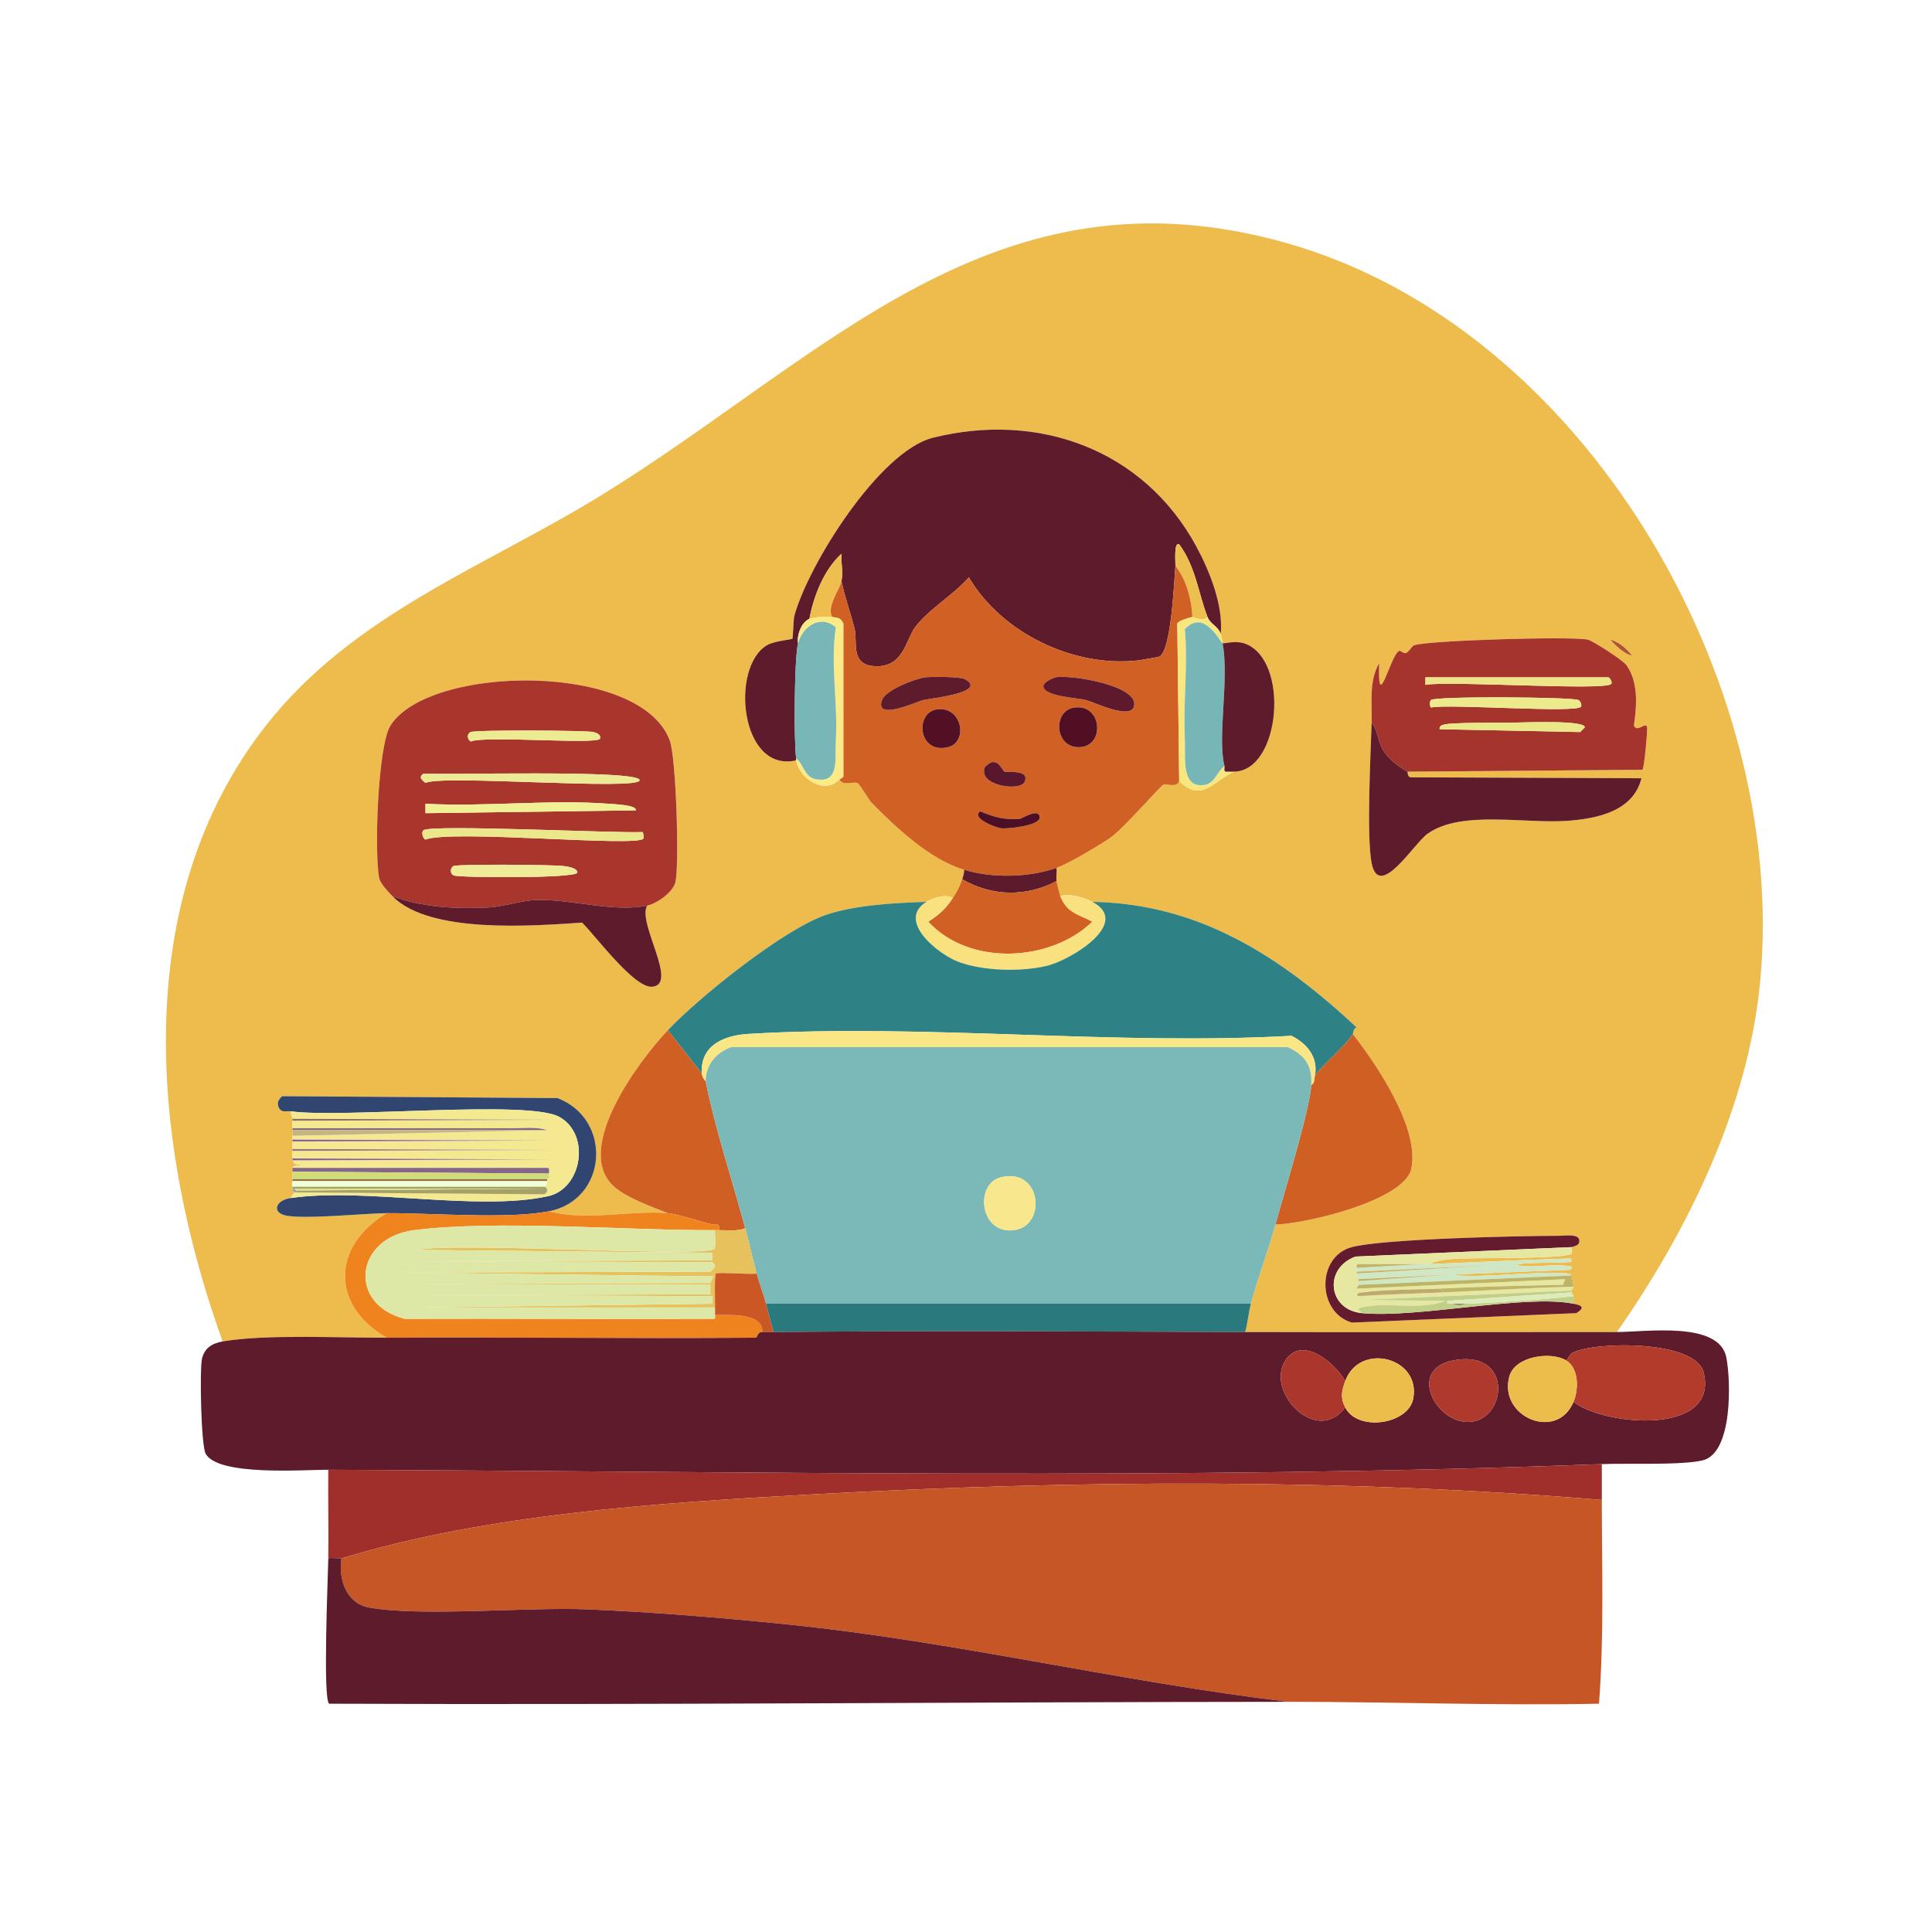 <svg xmlns="http://www.w3.org/2000/svg" width="1024" height="1024"><path fill="none" d="M1023-1v1024H-1V-1h1024ZM118 711c-5.56.952-9.823 3.545-11 9.5-1.215 6.146-.405 45.653 2 50 6.635 11.994 51.932 8.45 65 8.5-.167 15.646.225 31.356 0 47-.126 8.757-3.019 75.438.5 77 169.571.703 338.98-.92 508.5-1 54.755-.026 109.687 2.099 164.5 1 2.747-35.837 1.5-72.078 1.5-108v-19c13.311-.514 42.536.706 53.5-2 15.896-3.923 14.939-41.865 12.5-54.5-3.759-19.474-42.765-13.493-58-13.5 37.854-54.075 69.854-119.734 76-186.5 14.636-158.997-93.04-345.528-250.5-390.5-154.931-44.25-244.584 59.878-363 133-62.221 38.422-131.883 63.094-178.5 122.5-72.788 92.756-60.752 221.616-23 326.5Z"/><path fill="#EDBC4C" d="M857 706c-65.636-.029-131.353.194-197 0 1.299-4.723 1.772-10.401 3-15 3.741-14.007 9.223-28.024 13-42 15.463-.243 68.274-12.566 72-29.5 4.671-21.228-18.306-55.219-31-71.5.416-.76.144-2.673 2-3.5-39.854-37.121-83.117-65.576-140-66.5-4.296-2.286-12.163-4.716-17-3-.387-.993-1.838-6.865-2-8-.316-2.212.22-4.743 0-7 6-2.094 22.831-12.027 28.5-16 7.222-5.061 26.211-27.151 28-28 1.868-.887 7.224 1.811 8.5-2 11.937 11.619 17.934.209 29-5 24.923-.358 29.76-59.751 5.5-68-4.612-1.568-10.946.153-11.5 0-.379-1.969-.121-2.64-1-5 1.449-14.943-5.764-33.2-13-46.5-27.754-51.016-83.206-71.491-139.5-57.5-28.388 7.055-66.214 67.468-73.5 94.5-.501 1.86-.655 11.506-1 12-.399.572-9.418 1.097-13.5 3.5-19.559 11.516-14.236 67.846 15.5 61 1.962 10.52 15.652 18.238 23 10 1.579 3.889 7.052 1.115 9.5 2 .997.361 5.971 8.955 7.5 10.5 13.18 13.32 30.583 29.928 49 35.5.111 1.69-.493 3.443-1 5-1.216 3.731-2.854 6.73-5 10-3.431-2.418-10.75-.02-14 2-16.34.52-38.035 1.63-53.5 7-22.428 7.788-66.72 43.258-83.5 61-15.194 16.065-49.474 61.765-29.5 82 6.499 6.584 20.905 11.586 29.5 15-18.983-1.67-43.323 4.291-63-1 31.029-6.137 33.876-48.693 4.5-60l-146-1c-2.161 2.111-2.924 3.848-1.5 6.5 1.56 2.398 3.884 1.203 6 1.5-.097 1.659.886 2.167 1 4 .021.332-.022.668 0 1 .067 1.008-.033 2.631 0 4 .008.333-.008.667 0 1 .023.895-.022 2.025 0 3 .009.385-.093.876 0 2 .027.331-.034.67 0 1 .132 1.295-.195 2.725 0 4 .05.326-.056.677 0 1 .213 1.226-.299 2.963 0 4 .095.33-.117.75 0 1 1.643 3.519 4.116 1.511 4 2.5-.136 1.155-2.988-.495-4 1.5-.182.358.162 1.447 0 2-.284.971.119 2.746 0 4-.031.325-.001.671 0 1 .001.96-.166 2.145 0 3 .067.344-.098.739 0 1 .366.975-.445.85 1 2l-2 3c-7.713 1.131-9.786 7.103-3.5 9 8.66 2.614 43.136-.955 54.5-1-29.179 17.306-29.836 49.014 0 66-24.611.155-63.907-1.955-87 2-37.752-104.884-49.788-233.744 23-326.5 46.617-59.406 116.279-84.078 178.5-122.5 118.416-73.122 208.069-177.25 363-133C839.96 173.972 947.636 360.503 933 519.5c-6.146 66.766-38.146 132.425-76 186.5ZM727 383c-.537 16.675-2.782 60.42 0 74.5 3.92 19.838 22.31-10.271 29.5-15.5 17.777-12.93 52.272-5.128 75-7 15.471-1.274 34.196-5.137 38.5-22.5l-122.5-.5c-1.701-.541-1.353-2.92-1.5-3l124.5-1c.997-.537 2.785-21.003 2.5-22.5-.641-3.364-5.217 3.206-7-1 1.547-10.388 2.489-23.029-4-32-1.936-2.677-17.97-12.969-20.5-13.5-8.545-1.795-83.797.323-92 3-.908.296-2.82 3.364-4 4-1.502.81-3.173-1.484-4-1-4.794 2.803-11.491 34.211-10.5 6.5-5.601 9.752-3.654 20.764-4 31.5Zm126.5-44c2.616 3.035 7.446 7.648 11.5 8.5-2.975-3.786-6.765-7.136-11.5-8.5ZM208 475c19.65 20.092 74.217 15.743 100.5 14 6.863 6.609 27.426 34.594 37 34 14.52-.9-7.889-33.8-2.5-43 5.026-1.021 13.819-7.133 15-12.5 2.11-9.589.355-65.908-3-75-15.457-41.895-127.488-40.231-148-8-6.837 10.742-8.674 68.216-6 81 .586 2.8 4.902 7.355 7 9.5Zm626 216c-.083-1.312.129-2.697 0-4-.098-.987-.979-1.075-1-2-.002-.103.045-.183 0-1-.053-.958 1.164-1.156 1-2-.212-1.088-.736-5.557-1-6-2.462-4.127-54.048 2.388-62-.5l61.5-2.5c1.502-2.537-.566-1.74-2-2-7.691-1.396-18.474 1.434-26.5-.5 0-1.457 24.663-1.166 26.5-1.5 1.433-.26 3.502.537 2-2-24.846.765-49.682 1.905-74.5 3 3.624-2.676 13.926-2.829 18.5-3 8.686-.325 52.326.247 56.5-2.5.308-.203-.306-3.146 0-3.5.154-.179 3.625-.621 4-2.5.991-4.962-7.066-3.503-10.5-3.5-20.839.016-93.289 1.577-110 6-18.816 4.98-18.507 34.572 0 40l119-5c4.842-3.097 2.845-4.133-1.5-5Z"/><path fill="#5D1B2B" d="M647 336c-1.656-4.445-5.465-5.023-7-9-4.867-12.613-6.3-26.807-15-38.5-2.984-1.72-1.884 10.202-2 11.5-.736 8.245-2.181 44.891-8.5 48-.502.247-9.767 1.856-11 2-34.202 4.008-72.528-14.354-90-44-7.921 9.208-21.385 16.931-28.5 26.5-5.064 6.811-6.181 22.177-22.5 20.5-11.832-1.216-7.938-13.217-9.5-19.5-2.1-8.449-5.241-16.905-7-25.5 1.019-5.24-.368-9.276 0-14.5-9.184 8.367-14.693 22.125-17 34.5-4.262 1.786-6.764 8.656-6 13-2.032 7.703-2.277 52.435-1 61 .049.326-.06.679 0 1-29.736 6.846-35.059-49.484-15.5-61 4.082-2.403 13.101-2.928 13.5-3.5.345-.494.499-10.14 1-12 7.286-27.032 45.112-87.445 73.5-94.5 56.294-13.991 111.746 6.484 139.5 57.5 7.236 13.3 14.449 31.557 13 46.5Z"/><path fill="#EDBF4F" d="M640 327c-2.26 2.91-7.556-.09-8 0-.319-8.895-3.242-19.973-9-27 .116-1.298-.984-13.22 2-11.5 8.7 11.693 10.133 25.887 15 38.5Z"/><path fill="#EEBF4F" d="M446 308c-.883 4.54-7.878 13.14-5 19-2.388-.435-9.766.064-12 1 2.307-12.375 7.816-26.133 17-34.5-.368 5.224 1.019 9.26 0 14.5Z"/><path fill="#D16024" d="M632 327c-1.647.334-7.395 1.961-8 3.5l1 83.5c-1.276 3.811-6.632 1.113-8.5 2-1.789.849-20.778 22.939-28 28-5.669 3.973-22.5 13.906-28.5 16-14.803 5.165-34.005 5.537-49 1-18.417-5.572-35.82-22.18-49-35.5-1.529-1.545-6.503-10.139-7.5-10.5-2.448-.885-7.921 1.889-9.5-2 .117-.131 1.741-.708 2-1.5v-81c-1.57-3.322-2.973-2.949-6-3.5-2.878-5.86 4.117-14.46 5-19 1.759 8.595 4.9 17.051 7 25.5 1.562 6.283-2.332 18.284 9.5 19.5 16.319 1.677 17.436-13.689 22.5-20.5 7.115-9.569 20.579-17.292 28.5-26.5 17.472 29.646 55.798 48.008 90 44 1.233-.144 10.498-1.753 11-2 6.319-3.109 7.764-39.755 8.5-48 5.758 7.027 8.681 18.105 9 27Zm-141.5 32c-5.487.681-21.013 6.662-23 12-4.277 11.49 18.71.729 22 0 3.671-.814 34.326-4.045 22-11-2.44-1.377-17.611-1.42-21-1Zm69 0c-1.505.311-6.369 2.613-6.5 4.5-.392 5.64 18.403 6.414 22.5 7.5 4.575 1.213 23.471 10.501 25.5 3.5 3.239-11.18-33.943-17.064-41.5-15.5Zm10 16c-11.894 1.622-10.564 21.852 3 21 13.28-.834 11.614-22.993-3-21Zm-73 1c-11.704 1.734-9.951 23.919 6 20 10.858-2.668 7.426-21.989-6-20Zm29 28c-.419.074-2.945 1.844-3.5 2.5-4.077 9.94 18.589 13.138 21 8 3.22-6.862-9.124-4.94-10.5-5.5-1.352-.551-2.533-5.786-7-5Zm-6 26c-5.02 3.741 8.529 8.68 11 9 3.523.456 20.286-1.393 20.5-5.5.306-5.867-9.487.433-10.5.5-8.526.56-13.297-.809-21-4Z"/><path fill="#FBEA85" d="M441 327c3.027.551 4.43.178 6 3.5v81c-.259.792-1.883 1.369-2 1.5-7.348 8.238-21.038.52-23-10-.06-.321.049-.674 0-1 3.968 3.037 4.327 9.938 10.5 11 12.516 2.153 9.896-10.187 10.5-20.5 1.172-20-2.986-40.023 0-60-7.948-6.905-17.575-.696-20 8.5-.764-4.344 1.738-11.214 6-13 2.234-.936 9.612-1.435 12-1Z"/><path fill="#F8E77F" d="M640 327c1.535 3.977 5.344 4.555 7 9 .879 2.36.621 3.031 1 5-1.237-.341-9.628-18.694-20-7.5 1.72 19.296-.947 38.653 0 58 .49 10.019-2.247 26.565 10.5 24.5 5.369-.87 6.762-7.381 10.5-10 .227.911-.493 2.36.5 3 1.501-.014 3.01.021 4.5 0-11.066 5.209-17.063 16.619-29 5l-1-83.5c.605-1.539 6.353-3.166 8-3.5.444-.09 5.74 2.91 8 0Z"/><path fill="#78B6B7" d="M422 402c-1.277-8.565-1.032-53.297 1-61 2.425-9.196 12.052-15.405 20-8.5-2.986 19.977 1.172 40 0 60-.604 10.313 2.016 22.653-10.5 20.5-6.173-1.062-6.532-7.963-10.5-11Z"/><path fill="#77B6B6" d="M648 341c3.62 18.819-2.869 49.482 1 65-3.738 2.619-5.131 9.13-10.5 10-12.747 2.065-10.01-14.481-10.5-24.5-.947-19.347 1.72-38.704 0-58 10.372-11.194 18.763 7.159 20 7.5Z"/><path fill="#A5342C" d="M746 409c-4.635-2.515-10.332-6.918-13-11.5-2.709-4.652-2.892-10.676-6-14.5.346-10.736-1.601-21.748 4-31.5-.991 27.711 5.706-3.697 10.5-6.5.827-.484 2.498 1.81 4 1 1.18-.636 3.092-3.704 4-4 8.203-2.677 83.455-4.795 92-3 2.53.531 18.564 10.823 20.5 13.5 6.489 8.971 5.547 21.612 4 32 1.783 4.206 6.359-2.364 7 1 .285 1.497-1.503 21.963-2.5 22.5L746 409Zm9.5-50v4c11.549-2.348 95.328 3.267 98.5-.5.655-.778-.506-3.07-1.5-3.5h-97Zm3 12c-.815.536-.815 3.464 0 4 9.171-2.085 77.936 3.154 79.5-.5.48-1.123-.407-3.027-1.5-3.5-3.579-1.549-74.742-2.144-78 0Zm44 12c-7.024.075-32.273-.149-37 1-1.457.354-2.608.706-2.5 2.5l74.5 1.5 2.5-2.5c0-3.934-32.288-2.556-37.5-2.5Z"/><path fill="#AF5132" d="M853.5 339c4.735 1.364 8.525 4.714 11.5 8.5-4.054-.852-8.884-5.465-11.5-8.5Z"/><path fill="#5D1B2B" d="M654 409c-1.49.021-2.999-.014-4.5 0-.993-.64-.273-2.089-.5-3-3.869-15.518 2.62-46.181-1-65 .554.153 6.888-1.568 11.5 0 24.26 8.249 19.423 67.642-5.5 68Z"/><path fill="#5D1B2C" d="M490.5 359c3.389-.42 18.56-.377 21 1 12.326 6.955-18.329 10.186-22 11-3.29.729-26.277 11.49-22 0 1.987-5.338 17.513-11.319 23-12Z"/><path fill="#5E1A2C" d="M559.5 359c7.557-1.564 44.739 4.32 41.5 15.5-2.029 7.001-20.925-2.287-25.5-3.5-4.097-1.086-22.892-1.86-22.5-7.5.131-1.887 4.995-4.189 6.5-4.5Z"/><path fill="#EDE587" d="M755.5 359h97c.994.43 2.155 2.722 1.5 3.5-3.172 3.767-86.951-1.848-98.5.5v-4Z"/><path fill="#A8362C" d="M343 480c-17.982 3.651-40.193-3.472-58.5-3-8.249.213-17.707 3.642-26 4-17.179.741-34.315.029-50.5-6-2.098-2.145-6.414-6.7-7-9.5-2.674-12.784-.837-70.258 6-81 20.512-32.231 132.543-33.895 148 8 3.355 9.092 5.11 65.411 3 75-1.181 5.367-9.974 11.479-15 12.5Zm-93.5-92c-2.034.831-2.09 3.761 0 5 7.736-3.218 67.477 1.769 68.5-1.5.726-2.32-2.239-3.2-3.5-3.5-3.704-.883-61.991-1.229-65 0Zm-25 22c-2.849 2.109-.951 3.127 1 5 7.899-4.584 113.52 4.175 113.5-1.5-.02-5.728-106.229-2.617-114.5-3.5Zm1 16v5l111.5-1.5c.738-2.824-11.87-3.301-14.5-3.5-31.289-2.366-65.407 1.767-97 0Zm-1 14c-1.187.752-.666 4.173 1 5 13.598-5.4 111.957 4.061 115.5-.5.226-.29.19-2.968-.5-3.5-13.716.707-111.097-4.106-116-1Zm16 19c-2.039.833-2.039 4.167 0 5 3.032 1.239 64.667 1.668 65.5-1.5.007-2.652-5.732-3.271-7.5-3.5-5.386-.697-55.315-1.097-58 0Z"/><path fill="#EDEA8E" d="M758.5 371c3.258-2.144 74.421-1.549 78 0 1.093.473 1.98 2.377 1.5 3.5-1.564 3.654-70.329-1.585-79.5.5-.815-.536-.815-3.464 0-4Z"/><path fill="#510F23" d="M569.5 375c14.614-1.993 16.28 20.166 3 21-13.564.852-14.894-19.378-3-21Z"/><path fill="#511023" d="M496.5 376c13.426-1.989 16.858 17.332 6 20-15.951 3.919-17.704-18.266-6-20Z"/><path fill="#5E1B2B" d="M746 409c.147.08-.201 2.459 1.5 3l122.5.5c-4.304 17.363-23.029 21.226-38.5 22.5-22.728 1.872-57.223-5.93-75 7-7.19 5.229-25.58 35.338-29.5 15.5-2.782-14.08-.537-57.825 0-74.5 3.108 3.824 3.291 9.848 6 14.5 2.668 4.582 8.365 8.985 13 11.5Z"/><path fill="#EBE888" d="M802.5 383c5.212-.056 37.5-1.434 37.5 2.5l-2.5 2.5-74.5-1.5c-.108-1.794 1.043-2.146 2.5-2.5 4.727-1.149 29.976-.925 37-1Z"/><path fill="#EDEB92" d="M249.5 388c3.009-1.229 61.296-.883 65 0 1.261.3 4.226 1.18 3.5 3.5-1.023 3.269-60.764-1.718-68.5 1.5-2.09-1.239-2.034-4.169 0-5Z"/><path fill="#59172D" d="M525.5 404c4.467-.786 5.648 4.449 7 5 1.376.56 13.72-1.362 10.5 5.5-2.411 5.138-25.077 1.94-21-8 .555-.656 3.081-2.426 3.5-2.5Z"/><path fill="#EDEA95" d="M224.5 410c8.271.883 114.48-2.228 114.5 3.5.02 5.675-105.601-3.084-113.5 1.5-1.951-1.873-3.849-2.891-1-5Z"/><path fill="#F1F095" d="M225.5 426c31.593 1.767 65.711-2.366 97 0 2.63.199 15.238.676 14.5 3.5L225.5 431v-5Z"/><path fill="#4C0F25" d="M519.5 430c7.703 3.191 12.474 4.56 21 4 1.013-.067 10.806-6.367 10.5-.5-.214 4.107-16.977 5.956-20.5 5.5-2.471-.32-16.02-5.259-11-9Z"/><path fill="#EBE78B" d="M224.5 440c4.903-3.106 102.284 1.707 116 1 .69.532.726 3.21.5 3.5-3.543 4.561-101.902-4.9-115.5.5-1.666-.827-2.187-4.248-1-5Z"/><path fill="#EFEB97" d="M240.5 459c2.685-1.097 52.614-.697 58 0 1.768.229 7.507.848 7.5 3.5-.833 3.168-62.468 2.739-65.5 1.5-2.039-.833-2.039-4.167 0-5Z"/><path fill="#5C1A2D" d="M560 460c.22 2.257-.316 4.788 0 7-15.998 8.436-34.319 8.215-50-1 .507-1.557 1.111-3.31 1-5 14.995 4.537 34.197 4.165 49-1Z"/><path fill="#D16024" d="M560 467c.162 1.135 1.613 7.007 2 8 3.479 8.916 9.426 9.51 17 13.5-22.45 21.638-65.484 23.555-87 0 5.756-3.69 9.186-6.688 13-12.5 2.146-3.27 3.784-6.269 5-10 15.681 9.215 34.002 9.436 50 1Z"/><path fill="#5D1B2B" d="M343 480c-5.389 9.2 17.02 42.1 2.5 43-9.574.594-30.137-27.391-37-34-26.283 1.743-80.85 6.092-100.5-14 16.185 6.029 33.321 6.741 50.5 6 8.293-.358 17.751-3.787 26-4 18.307-.472 40.518 6.651 58.5 3Z"/><path fill="#FAE17F" d="M579 478c21.076 11.214-11.705 31.062-24.5 34-13.612 3.125-32.83 2.66-46-2-10.824-3.83-33.681-21.944-17.5-32 3.25-2.02 10.569-4.418 14-2-3.814 5.812-7.244 8.81-13 12.5 21.516 23.555 64.55 21.638 87 0-7.574-3.99-13.521-4.584-17-13.5 4.837-1.716 12.704.714 17 3Z"/><path fill="#2E8286" d="M491 478c-16.181 10.056 6.676 28.17 17.5 32 13.17 4.66 32.388 5.125 46 2 12.795-2.938 45.576-22.786 24.5-34 56.883.924 100.146 29.379 140 66.5-1.856.827-1.584 2.74-2 3.5-3.135 5.728-16.122 16.401-20 22 1.656-9.702-4.264-16.952-12.5-21-93.911 5.25-194.982-6.564-288-1-12.685.759-25.526 6.063-24.5 21l-18-23c16.78-17.742 61.072-53.212 83.5-61 15.465-5.37 37.16-6.48 53.5-7Z"/><path fill="#D05F24" d="M372 569c.166 2.413 1.956 3.781 2 4 4.964 24.931 14.27 53.022 21 78-4.229 1.755-9.472.97-14 1 .55-4.329-1.19-2.463-3.5-3-6.124-1.425-18.495-5.56-23.5-6-8.595-3.414-23.001-8.416-29.5-15-19.974-20.235 14.306-65.935 29.5-82l18 23Z"/><path fill="#FBE686" d="M697 570c-.228.33.012 4.646-2 5 .553-10.39-3.477-15.849-12.5-20h-295c-8.029 3.025-13.267 9.224-13.5 18-.044-.219-1.834-1.587-2-4-1.026-14.937 11.815-20.241 24.5-21 93.018-5.564 194.089 6.25 288 1 8.236 4.048 14.156 11.298 12.5 21Z"/><path fill="#D05F24" d="M676 649c4.28-15.837 18.302-60.89 19-74 2.012-.354 1.772-4.67 2-5 3.878-5.599 16.865-16.272 20-22 12.694 16.281 35.671 50.272 31 71.5-3.726 16.934-56.537 29.257-72 29.5Z"/><path fill="#7BB9B9" d="M695 575c-.698 13.11-14.72 58.163-19 74-3.777 13.976-9.259 27.993-13 42H406c-1.423-5.361-3.575-10.727-5-16-2.138-7.912-3.859-16.056-6-24-6.73-24.978-16.036-53.069-21-78 .233-8.776 5.471-14.975 13.5-18h295c9.023 4.151 13.053 9.61 12.5 20Zm-164.5 49c-14.153 3.526-11.159 30.423 7 28 17.5-2.335 14.564-33.372-7-28Z"/><path fill="#30456F" d="M291 642c-21.621 4.276-62.227.905-86 1-11.364.045-45.84 3.614-54.5 1-6.286-1.897-4.213-7.869 3.5-9 39.064-5.727 99.242 7.22 136.5-1 18.015-3.975 22.698-32.645 6-42-16.528-9.259-114.965.862-142.5-3-2.116-.297-4.44.898-6-1.5-1.424-2.652-.661-4.389 1.5-6.5l146 1c29.376 11.307 26.529 53.863-4.5 60Z"/><path fill="#F4E990" d="m154 635 2-3c.183.146.68-.121 1 0l131.5 1c3.173-2.027.422-3.814.5-4 .515-1.234.837-1.353 1-3 .032-.327-.007-.669 0-1 .003-.158 1.598-.127 1-3-.186-.893.464-2.499-.5-3H155c1.012-1.995 3.864-.345 4-1.5.116-.989-2.357 1.019-4-2.5l136-.5-136-.5c-.299-1.037.213-2.774 0-4l136-.5-136-.5c-.195-1.275.132-2.705 0-4l136-.5-136-.5c-.093-1.124.009-1.615 0-2l135-3c-5.61-1.821-12.148-.999-18-1H155c-.033-1.369.067-2.992 0-4l136-.5-136-.5c-.114-1.833-1.097-2.341-1-4 27.535 3.862 125.972-6.259 142.5 3 16.698 9.355 12.015 38.025-6 42-37.258 8.22-97.436-4.727-136.5 1Z"/><path fill="#8D6D62" d="M155 594c-.022-.332.021-.668 0-1l136 .5-136 .5Z"/><path fill="#F0FECC" d="M272 598c-34.984-.004-70.016 0-105 0h105Z"/><path fill="#87677E" d="M167 598c34.984 0 70.016-.004 105 0 5.852.001 12.39-.821 18 1H155c-.008-.333.008-.667 0-1h12Z"/><path fill="#C5B680" d="m290 599-135 3c-.022-.975.023-2.105 0-3h135Z"/><path fill="#905FA3" d="M155 605c-.034-.33.027-.669 0-1l136 .5-136 .5Z"/><path fill="#9A757A" d="M155 610c-.056-.323.05-.674 0-1l136 .5-136 .5Z"/><path fill="#875E98" d="M155 615c-.117-.25.095-.67 0-1l136 .5-136 .5Z"/><path fill="#856589" d="m291 622-136-1c.162-.553-.182-1.642 0-2h135.5c.964.501.314 2.107.5 3Z"/><path fill="#D0DD77" d="M291 622c.598 2.873-.997 2.842-1 3H155c.119-1.254-.284-3.029 0-4l136 1Z"/><path fill="#F9E78D" d="M530.5 624c21.564-5.372 24.5 25.665 7 28-18.159 2.423-21.153-24.474-7-28Z"/><path fill="#966B4B" d="M290 625c-.007.331.032.673 0 1H155c-.001-.329-.031-.675 0-1h135Z"/><path fill="#F1FFD5" d="M290 626c-.163 1.647-.485 1.766-1 3H155c-.166-.855.001-2.04 0-3h135Z"/><path fill="#A5A167" d="M289 629c-.078.186 2.673 1.973-.5 4L157 632v-1l131.5-1H155c-.098-.261.067-.656 0-1h134Z"/><path fill="#A0A0AF" d="M157 631v1c-.32-.121-.817.146-1 0-1.445-1.15-.634-1.025-1-2h1l1 1Z"/><path fill="#DCE38A" d="m157 631-1-1h132.5L157 631Z"/><path fill="#EF831E" d="M354 643c5.005.44 17.376 4.575 23.5 6 2.31.537 4.05-1.329 3.5 3-.661.004-1.339-.003-2 0-47.025.22-115.305-5.555-159.5 0-31.129 3.913-35.627 39.097-5 47 54.665-.206 109.336.276 164 0 .814-.004.397-2 .5-2 7.645-.027 25.717-1.219 25 9-2.78.026-2.35 2.989-3.5 3-65.178.626-130.389-.409-195.5 0-29.836-16.986-29.179-48.694 0-66 23.773-.095 64.379 3.276 86-1 19.677 5.291 44.017-.67 63 1Z"/><path fill="#E6C15C" d="M401 675c-3.18.631-20.312-.843-21.5 0-.95.674-.5 15.386-.5 18H221.5l156-2v-4l-157.5-.5 156.5-.5v-5l-155.5-.5 155.5-.5 1.5-3.5-166-2 164.5-.5c1.951-1.873 3.849-2.891 1-5l-156.5-.5 156.5-.5v-4L221 662.5c18.688-4.363 151.076 4.055 157.5-.5 1.204-.854.146-8.032.5-10 .661-.003 1.339.004 2 0 4.528-.03 9.771.755 14-1 2.141 7.944 3.862 16.088 6 24Z"/><path fill="#DDE8A6" d="M379 652c-.354 1.968.704 9.146-.5 10-6.424 4.555-138.812-3.863-157.5.5l156.5 1.5v4l-156.5.5 156.5.5c2.849 2.109.951 3.127-1 5l-164.5.5 166 2-1.5 3.5-155.5.5 155.5.5v5l-156.5.5 157.5.5v4l-156 2H379v4c-.103 0 .314 1.996-.5 2-54.664.276-109.335-.206-164 0-30.627-7.903-26.129-43.087 5-47 44.195-5.555 112.475.22 159.5 0Z"/><path fill="#631B2D" d="m833 661-114.5 5c-17.074 6.141-14.767 28.335 3.5 30 30.011 2.735 86.402-10.107 112-5 4.345.867 6.342 1.903 1.5 5l-119 5c-18.507-5.428-18.816-35.02 0-40 16.711-4.423 89.161-5.984 110-6 3.434-.003 11.491-1.462 10.5 3.5-.375 1.879-3.846 2.321-4 2.5Z"/><path fill="#E6E8A2" d="M833 661c-.306.354.308 3.297 0 3.5-4.174 2.747-47.814 2.175-56.5 2.5-4.574.171-14.876.324-18.5 3-.99.044-2.01-.043-3 0h-35.5c-.935.435-.299 1.639-.5 2-.177.317.148 1.415 0 2-.076.3.029.678 0 1-.175 1.92.978 2.087 1 3 .01.415-.316-.303 0 1 .255 1.049-1.329.395 0 2 .421.508-1.776 1.661-.5 2l110-5-1 3c-21.82.403-43.726.906-65.5 2-12.076.606-29.168.352-40.5 2-1.145.167-3.649-.204-3 2 15.156-.911 30.338-1.377 45.5-2 22.975-.944 45.996-2.518 69-3 .164.844-1.053 1.042-1 2l-111.5 5 44.5.5c-13.188 5.286-31.645.205-44.5 3.5-3.786.97.227 1.963.5 3-18.267-1.665-20.574-23.859-3.5-30l114.5-5Z"/><path fill="#CFE7C5" d="m833 676-113 5c-1.329-1.605.255-.951 0-2l49-3.5-49 2.5c-.022-.913-1.175-1.08-1-3l73-4.5-73 3.5c.148-.585-.177-1.683 0-2 11.954-.672 24.045-1.479 36-2 .99-.043 2.01.044 3 0 24.818-1.095 49.654-2.235 74.5-3 1.502 2.537-.567 1.74-2 2-1.837.334-26.5.043-26.5 1.5 8.026 1.934 18.809-.896 26.5.5 1.434.26 3.502-.537 2 2l-61.5 2.5c7.952 2.888 59.538-3.627 62 .5Z"/><path fill="#BFB468" d="M755 670c-11.955.521-24.046 1.328-36 2 .201-.361-.435-1.565.5-2H755Z"/><path fill="#CBB365" d="M719 675c.029-.322-.076-.7 0-1l73-3.5-73 4.5Z"/><path fill="#CB5725" d="M401 675c1.425 5.273 3.577 10.639 5 16 1.323 4.986 2.52 10.059 4 15-1.989.018-4.011-.018-6 0 .717-10.219-17.355-9.027-25-9v-4c0-2.614-.45-17.326.5-18 1.188-.843 18.32.631 21.5 0Z"/><path fill="#C3AF5A" d="M720 679c-.316-1.303.01-.585 0-1l49-2.5-49 3.5Z"/><path fill="#BEB466" d="M833 676c.264.443.788 4.912 1 6-23.004.482-46.025 2.056-69 3l-2-2c21.774-1.094 43.68-1.597 65.5-2l1-3-110 5c-1.276-.339.921-1.492.5-2l113-5Z"/><path fill="#BEAA6D" d="M765 685c-15.162.623-30.344 1.089-45.5 2-.649-2.204 1.855-1.833 3-2 11.332-1.648 28.424-1.394 40.5-2l2 2Z"/><path fill="#C1CF88" d="M833 684c.045.817-.002.897 0 1l-66 4.5c-.269 2.441 1.962 1.121 3 1.5 4.478 1.635 4.45.15 8 0 18.585-.785 37.5-2.008 56-4 .129 1.303-.083 2.688 0 4-25.598-5.107-81.989 7.735-112 5-.273-1.037-4.286-2.03-.5-3 12.855-3.295 31.312 1.786 44.5-3.5l-44.5-.5 111.5-5Z"/><path fill="#DDEAB9" d="M834 687c-18.5 1.992-37.415 3.215-56 4h-8c-1.038-.379-3.269.941-3-1.5l66-4.5c.021.925.902 1.013 1 2Z"/><path fill="#2A7A7D" d="M663 691c-1.228 4.599-1.701 10.277-3 15-83.165-.246-166.745-.774-250 0-1.48-4.941-2.677-10.014-4-15h257Z"/><path fill="#967E5C" d="M778 691c-3.55.15-3.522 1.635-8 0h8Z"/><path fill="#5D1B2B" d="M404 706c1.989-.018 4.011.018 6 0 83.255-.774 166.835-.246 250 0 65.647.194 131.364-.029 197 0 15.235.007 54.241-5.974 58 13.5 2.439 12.635 3.396 50.577-12.5 54.5-10.964 2.706-40.189 1.486-53.5 2-221.387 8.551-452.763 3.848-675 3-13.068-.05-58.365 3.494-65-8.5-2.405-4.347-3.215-43.854-2-50 1.177-5.955 5.44-8.548 11-9.5 23.093-3.955 62.389-1.845 87-2 65.111-.409 130.322.626 195.5 0 1.15-.011.72-2.974 3.5-3Zm426 15c-8.022-4.811-26.992-2.292-30 8.5-5.968 21.416 25.192 34.696 34 13.5 15.992 12.681 77.065 18.32 69-15.5-4.137-17.346-57.74-16.626-69.5-10.5-1.602.834-2.066 3.053-3.5 4Zm-117 25c6.679 13.019 33.315 8.911 36-4.5 4.417-22.06-28.361-30.41-36-9.5-5.366-9.65-23.354-24.825-32-10.5-10.046 16.645 16.896 44.621 32 24.5Zm57.5-25c-26.638 4.926-7.011 37.722 12 32 16.516-4.971 17.676-37.488-12-32Z"/><path fill="#B23B2B" d="M834 743c2.758-6.637 2.939-17.839-4-22 1.434-.947 1.898-3.166 3.5-4 11.76-6.126 65.363-6.846 69.5 10.5 8.065 33.82-53.008 28.181-69 15.5Z"/><path fill="#AA362C" d="M713 732c-1.904 5.212-2.706 8.725 0 14-15.104 20.121-42.046-7.855-32-24.5 8.646-14.325 26.634.85 32 10.5Z"/><path fill="#EDBD4C" d="M830 721c6.939 4.161 6.758 15.363 4 22-8.808 21.196-39.968 7.916-34-13.5 3.008-10.792 21.978-13.311 30-8.5ZM713 746c-2.706-5.275-1.904-8.788 0-14 7.639-20.91 40.417-12.56 36 9.5-2.685 13.411-29.321 17.519-36 4.5Z"/><path fill="#AE392C" d="M770.5 721c29.676-5.488 28.516 27.029 12 32-19.011 5.722-38.638-27.074-12-32Z"/><path fill="#A02F2B" d="M849 776v19c-138.548-11.443-278.585-10.582-417.5-3-81.536 4.45-173.253 10.384-250.5 34-.335.102-5.856-.558-7 0 .225-15.644-.167-31.354 0-47 222.237.848 453.613 5.551 675-3Z"/><path fill="#C75627" d="M849 795c0 35.922 1.247 72.163-1.5 108-54.813 1.099-109.745-1.026-164.5-1-89.143-10.599-176.057-31.846-265.5-41-34.987-3.581-70.86-6.521-106-8-31.798-1.338-88.672 4.007-116-1-12.104-2.217-16.258-15.441-14.5-26 77.247-23.616 168.964-29.55 250.5-34 138.915-7.582 278.952-8.443 417.5 3Z"/><path fill="#5D1B2B" d="M181 826c-1.758 10.559 2.396 23.783 14.5 26 27.328 5.007 84.202-.338 116 1 35.14 1.479 71.013 4.419 106 8 89.443 9.154 176.357 30.401 265.5 41-169.52.08-338.929 1.703-508.5 1-3.519-1.562-.626-68.243-.5-77 1.144-.558 6.665.102 7 0Z"/></svg>